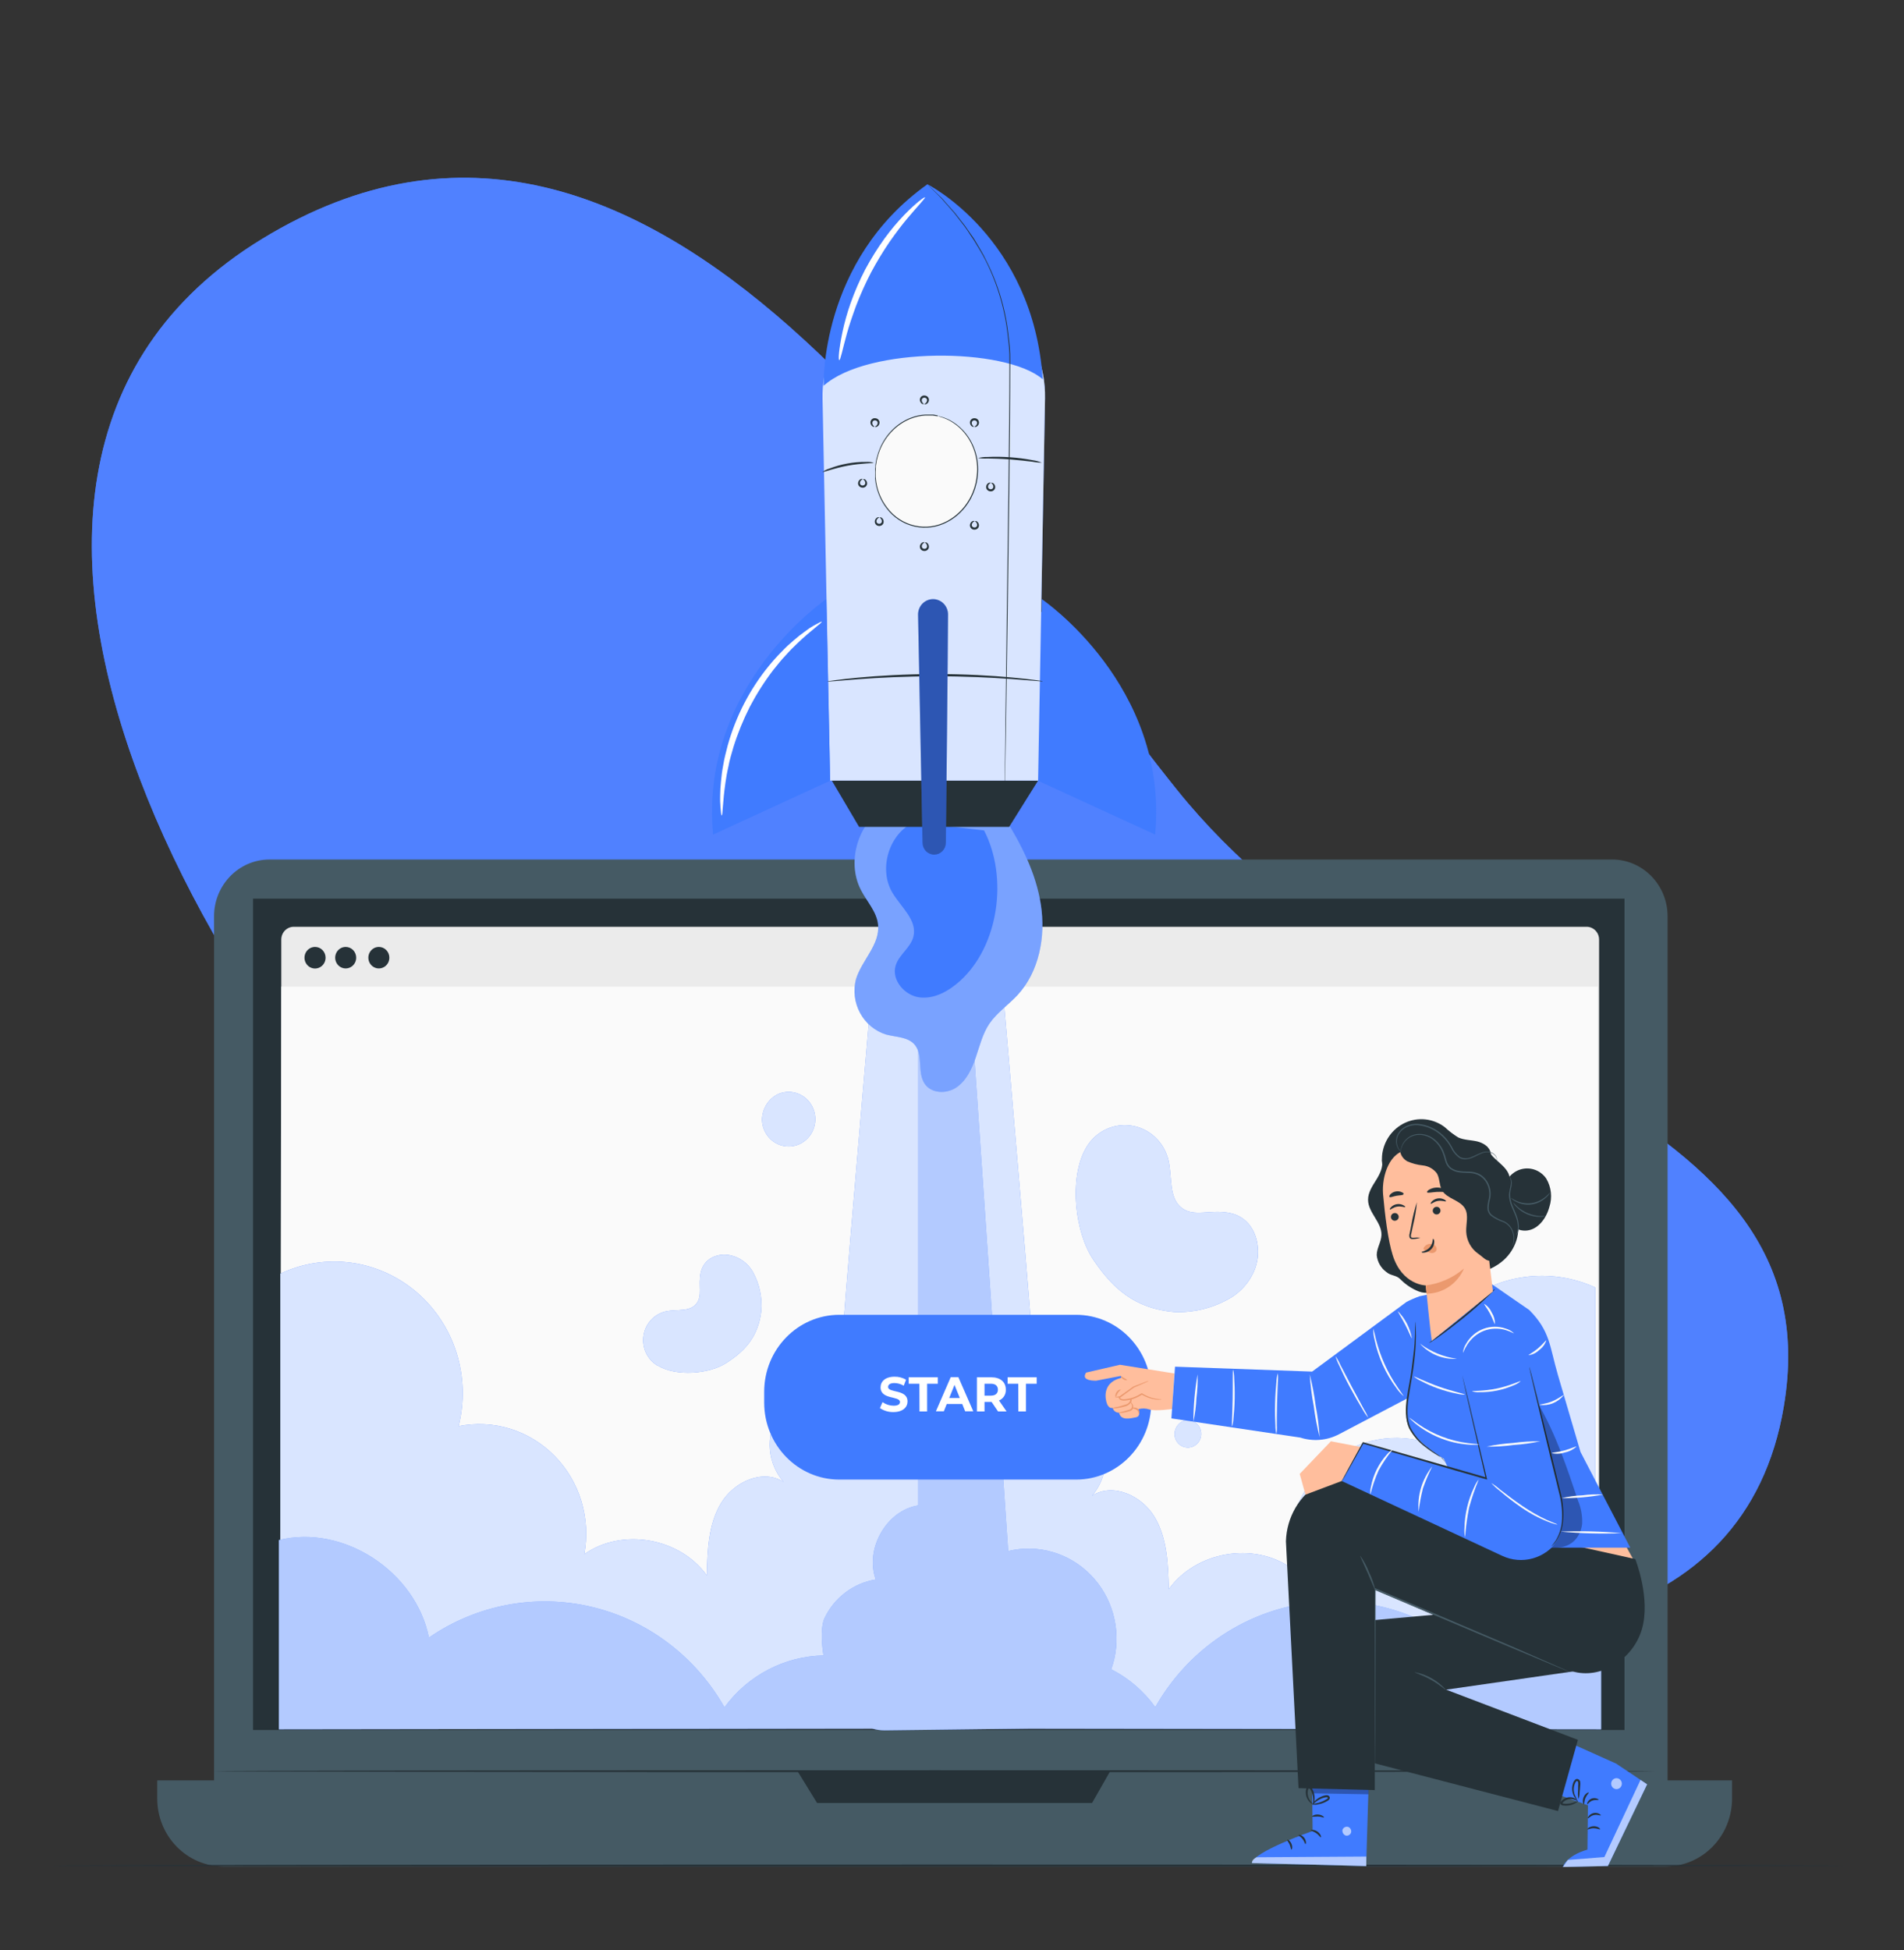 <svg width="500" height="512" viewBox="0 0 500 512" fill="none" xmlns="http://www.w3.org/2000/svg">
<rect x="0" y="0" width="500" height="512" fill="#333333" stroke="none"/>
<g clip-path="url(#clip0_2240_2249)">
<path d="M309.164 207.478C254.665 139.761 172.729 -0.645 68.882 62.688C-34.188 125.551 62.902 283.695 138.188 344.192C214.298 405.333 448.39 488.255 468.421 369.369C482.25 287.592 369.344 282.28 309.164 207.478Z" fill="#407BFF"/>
<path opacity="0.9" d="M309.164 207.478C254.665 139.761 172.729 -0.645 68.882 62.688C-34.188 125.551 62.902 283.695 138.188 344.192C214.298 405.333 448.39 488.255 468.421 369.369C482.25 287.592 369.344 282.28 309.164 207.478Z" fill="#5282FF"/>
<path d="M423.349 225.679H70.779C62.732 225.679 56.209 232.359 56.209 240.599V469.238C56.209 477.478 62.732 484.157 70.779 484.157H423.349C431.396 484.157 437.919 477.478 437.919 469.238V240.599C437.919 232.359 431.396 225.679 423.349 225.679Z" fill="#455A64"/>
<path d="M41.289 467.466H454.849V472.238C454.849 476.969 453.014 481.506 449.747 484.852C446.48 488.197 442.049 490.076 437.429 490.076H58.709C54.089 490.076 49.658 488.197 46.391 484.852C43.124 481.506 41.289 476.969 41.289 472.238V467.466Z" fill="#455A64"/>
<path d="M426.599 235.95H66.449V454.236H426.599V235.95Z" fill="#263238"/>
<path d="M209.43 465.049L214.57 473.405H286.78L291.54 465.049H209.43Z" fill="#263238"/>
<path d="M416.659 243.343H77.139C75.333 243.343 73.869 244.842 73.869 246.692V450.191C73.869 452.041 75.333 453.54 77.139 453.54H416.659C418.465 453.54 419.929 452.041 419.929 450.191V246.692C419.929 244.842 418.465 243.343 416.659 243.343Z" fill="#EBEBEB"/>
<path d="M419.56 453.847H73.5L73.87 259.051H419.56V453.847Z" fill="#FAFAFA"/>
<path d="M102.248 251.463C102.247 252.022 102.083 252.567 101.779 253.031C101.474 253.494 101.042 253.855 100.538 254.067C100.033 254.28 99.479 254.334 98.944 254.224C98.409 254.114 97.918 253.844 97.533 253.448C97.148 253.052 96.886 252.549 96.781 252.001C96.675 251.453 96.73 250.885 96.94 250.369C97.149 249.853 97.502 249.413 97.956 249.103C98.41 248.792 98.943 248.627 99.489 248.627C99.852 248.627 100.212 248.7 100.547 248.843C100.883 248.986 101.187 249.195 101.444 249.458C101.7 249.722 101.903 250.035 102.041 250.379C102.179 250.723 102.25 251.091 102.248 251.463Z" fill="#263238"/>
<path d="M85.499 251.463C85.499 252.025 85.336 252.574 85.031 253.04C84.727 253.507 84.293 253.871 83.787 254.085C83.28 254.299 82.722 254.355 82.185 254.245C81.647 254.134 81.154 253.863 80.767 253.465C80.38 253.068 80.117 252.561 80.011 252.011C79.905 251.46 79.962 250.889 80.173 250.371C80.384 249.853 80.74 249.41 81.197 249.1C81.654 248.79 82.191 248.625 82.739 248.627C83.102 248.627 83.462 248.7 83.797 248.843C84.133 248.986 84.438 249.195 84.694 249.458C84.951 249.722 85.154 250.035 85.292 250.379C85.43 250.723 85.5 251.091 85.499 251.463Z" fill="#263238"/>
<path d="M93.54 251.463C93.537 252.022 93.374 252.567 93.07 253.031C92.765 253.494 92.333 253.855 91.829 254.067C91.324 254.28 90.77 254.334 90.235 254.224C89.7 254.114 89.209 253.844 88.824 253.448C88.439 253.052 88.177 252.549 88.072 252.001C87.966 251.453 88.021 250.885 88.231 250.369C88.44 249.853 88.793 249.413 89.247 249.103C89.701 248.792 90.234 248.627 90.779 248.627C91.143 248.627 91.502 248.7 91.838 248.843C92.174 248.986 92.478 249.195 92.735 249.458C92.991 249.722 93.194 250.035 93.332 250.379C93.47 250.723 93.541 251.091 93.54 251.463Z" fill="#263238"/>
<path d="M434.639 465.049C434.639 465.183 349.919 465.295 245.429 465.295C140.939 465.295 56.209 465.183 56.209 465.049C56.209 464.916 140.909 464.793 245.429 464.793C349.949 464.793 434.639 464.896 434.639 465.049Z" fill="#263238"/>
<path d="M383.109 342.917C378.287 347.174 374.708 352.713 372.766 358.922C370.825 365.131 370.598 371.769 372.109 378.102C367.6 377.191 362.941 377.428 358.541 378.792C354.142 380.156 350.137 382.605 346.879 385.925C343.62 389.244 341.208 393.332 339.853 397.83C338.498 402.328 338.243 407.097 339.109 411.72C329.199 404.736 314.049 407.347 306.919 417.28C306.769 410.726 306.519 403.814 303.159 398.234C299.799 392.653 292.159 389.212 286.769 392.755C288.812 390.372 290.053 387.379 290.309 384.219C290.565 381.059 289.823 377.897 288.192 375.202C286.561 372.506 284.127 370.418 281.25 369.246C278.372 368.074 275.203 367.879 272.209 368.691C272.059 360.827 267.209 305.142 263.209 258.161H229.049C225.049 304.323 220.479 357.345 220.329 365.015C217.328 364.186 214.145 364.37 211.254 365.542C208.363 366.713 205.919 368.809 204.284 371.517C202.649 374.225 201.912 377.401 202.181 380.572C202.451 383.744 203.713 386.742 205.779 389.12C200.389 385.577 192.779 389.028 189.389 394.598C185.999 400.169 185.769 407.091 185.619 413.645C178.489 403.722 163.349 401.101 153.429 408.084C154.296 403.462 154.04 398.693 152.685 394.195C151.331 389.697 148.918 385.609 145.659 382.289C142.401 378.97 138.396 376.52 133.997 375.156C129.598 373.792 124.939 373.556 120.429 374.467C122.031 368.133 121.845 361.465 119.892 355.235C117.94 349.006 114.3 343.473 109.397 339.278C104.494 335.083 98.529 332.4 92.196 331.539C85.862 330.679 79.421 331.677 73.619 334.418V453.745H418.919V338.033C413.092 335.382 406.661 334.435 400.341 335.297C394.02 336.159 388.056 338.797 383.109 342.917Z" fill="#407BFF"/>
<g opacity="0.8">
<path d="M383.109 342.917C378.287 347.174 374.708 352.713 372.766 358.922C370.825 365.131 370.598 371.769 372.109 378.102C367.6 377.191 362.941 377.428 358.541 378.792C354.142 380.156 350.137 382.605 346.879 385.925C343.62 389.244 341.208 393.332 339.853 397.83C338.498 402.328 338.243 407.097 339.109 411.72C329.199 404.736 314.049 407.347 306.919 417.28C306.769 410.726 306.519 403.814 303.159 398.234C299.799 392.653 292.159 389.212 286.769 392.755C288.812 390.372 290.053 387.379 290.309 384.219C290.565 381.059 289.823 377.897 288.192 375.202C286.561 372.506 284.127 370.418 281.25 369.246C278.372 368.074 275.203 367.879 272.209 368.691C272.059 360.827 267.209 305.142 263.209 258.161H229.049C225.049 304.323 220.479 357.345 220.329 365.015C217.328 364.186 214.145 364.37 211.254 365.542C208.363 366.713 205.919 368.809 204.284 371.517C202.649 374.225 201.912 377.401 202.181 380.572C202.451 383.744 203.713 386.742 205.779 389.12C200.389 385.577 192.779 389.028 189.389 394.598C185.999 400.169 185.769 407.091 185.619 413.645C178.489 403.722 163.349 401.101 153.429 408.084C154.296 403.462 154.04 398.693 152.685 394.195C151.331 389.697 148.918 385.609 145.659 382.289C142.401 378.97 138.396 376.52 133.997 375.156C129.598 373.792 124.939 373.556 120.429 374.467C122.031 368.133 121.845 361.465 119.892 355.235C117.94 349.006 114.3 343.473 109.397 339.278C104.494 335.083 98.529 332.4 92.196 331.539C85.862 330.679 79.421 331.677 73.619 334.418V453.745H418.919V338.033C413.092 335.382 406.661 334.435 400.341 335.297C394.02 336.159 388.056 338.797 383.109 342.917Z" fill="white"/>
</g>
<path d="M380.998 429.916C374.801 425.654 367.816 422.738 360.475 421.351C353.134 419.963 345.593 420.133 338.319 421.849C331.044 423.565 324.191 426.791 318.183 431.328C312.174 435.865 307.139 441.616 303.388 448.225C300.351 444.022 296.382 440.618 291.808 438.292C292.132 437.409 292.403 436.507 292.618 435.589C293.503 431.666 293.396 427.577 292.305 423.708C291.215 419.839 289.179 416.32 286.389 413.482C283.599 410.645 280.148 408.584 276.363 407.494C272.578 406.404 268.583 406.322 264.758 407.255L254.538 258.161H241.138V395.264C232.838 396.564 227.048 406.63 229.978 414.72C227.087 415.181 224.348 416.353 221.996 418.137C219.645 419.92 217.751 422.262 216.478 424.96C215.678 426.721 215.558 430.449 216.248 434.668C211.189 434.762 206.218 436.037 201.712 438.395C197.207 440.753 193.286 444.133 190.248 448.276C186.497 441.667 181.462 435.916 175.454 431.379C169.446 426.843 162.592 423.616 155.318 421.9C148.043 420.184 140.502 420.014 133.161 421.402C125.82 422.79 118.835 425.705 112.638 429.967C109.128 412.559 90.118 400.189 73.238 404.367V454.062L229.028 453.857C230.098 454.17 231.206 454.328 232.318 454.328L270.398 453.868L420.468 454.062V404.275C403.548 400.138 384.538 412.508 380.998 429.916Z" fill="#407BFF"/>
<g opacity="0.6">
<path d="M380.998 429.916C374.801 425.654 367.816 422.738 360.475 421.351C353.134 419.963 345.593 420.133 338.319 421.849C331.044 423.565 324.191 426.791 318.183 431.328C312.174 435.865 307.139 441.616 303.388 448.225C300.351 444.022 296.382 440.618 291.808 438.292C292.132 437.409 292.403 436.507 292.618 435.589C293.503 431.666 293.396 427.577 292.305 423.708C291.215 419.839 289.179 416.32 286.389 413.482C283.599 410.645 280.148 408.584 276.363 407.494C272.578 406.404 268.583 406.322 264.758 407.255L254.538 258.161H241.138V395.264C232.838 396.564 227.048 406.63 229.978 414.72C227.087 415.181 224.348 416.353 221.996 418.137C219.645 419.92 217.751 422.262 216.478 424.96C215.678 426.721 215.558 430.449 216.248 434.668C211.189 434.762 206.218 436.037 201.712 438.395C197.207 440.753 193.286 444.133 190.248 448.276C186.497 441.667 181.462 435.916 175.454 431.379C169.446 426.843 162.592 423.616 155.318 421.9C148.043 420.184 140.502 420.014 133.161 421.402C125.82 422.79 118.835 425.705 112.638 429.967C109.128 412.559 90.118 400.189 73.238 404.367V454.062L229.028 453.857C230.098 454.17 231.206 454.328 232.318 454.328L270.398 453.868L420.468 454.062V404.275C403.548 400.138 384.538 412.508 380.998 429.916Z" fill="white"/>
</g>
<path d="M484.73 489.83C484.73 489.984 379.18 490.107 249.01 490.107C118.84 490.107 13.27 489.984 13.27 489.83C13.27 489.677 118.8 489.564 249.01 489.564C379.22 489.564 484.73 489.687 484.73 489.83Z" fill="#263238"/>
<path d="M233.25 211.486C225.57 215.224 222.09 225.996 226.09 233.687C227.67 236.759 230.25 239.39 230.59 242.81C231.11 248.053 226.27 252.149 224.77 257.146C224.009 260.141 224.408 263.322 225.884 266.022C227.36 268.723 229.799 270.734 232.69 271.636C235.32 272.343 238.47 272.22 240.23 274.339C242.48 277.043 240.85 281.507 242.78 284.487C244.51 287.16 248.56 287.293 251.17 285.511C253.78 283.73 255.22 280.647 256.25 277.616C257.28 274.585 258.05 271.401 259.83 268.759C261.83 265.861 264.78 263.874 267.16 261.324C272.88 255.18 274.63 245.964 273.34 237.557C272.05 229.15 268.08 221.46 263.59 214.323" fill="#407BFF"/>
<g opacity="0.3">
<path d="M233.25 211.486C225.57 215.224 222.09 225.996 226.09 233.687C227.67 236.759 230.25 239.39 230.59 242.81C231.11 248.053 226.27 252.149 224.77 257.146C224.009 260.141 224.408 263.322 225.884 266.022C227.36 268.723 229.799 270.734 232.69 271.636C235.32 272.343 238.47 272.22 240.23 274.339C242.48 277.043 240.85 281.507 242.78 284.487C244.51 287.16 248.56 287.293 251.17 285.511C253.78 283.73 255.22 280.647 256.25 277.616C257.28 274.585 258.05 271.401 259.83 268.759C261.83 265.861 264.78 263.874 267.16 261.324C272.88 255.18 274.63 245.964 273.34 237.557C272.05 229.15 268.08 221.46 263.59 214.323" fill="white"/>
</g>
<path d="M240 215.91C233.49 218.849 230.64 228.096 234.32 234.342C236.57 238.151 240.93 241.592 239.87 245.903C239.15 248.832 236.09 250.624 235.21 253.501C234.04 257.331 237.58 261.396 241.48 261.878C245.38 262.359 249.14 260.229 252.09 257.577C262.3 248.361 264.79 230.338 258.42 218.04" fill="#407BFF"/>
<path d="M273.559 157.296C273.559 157.296 306.999 179.947 303.349 219.136L272.609 205.005L273.559 157.296Z" fill="#407BFF"/>
<path d="M218 204.216L225.6 217.108H265.01L272.61 204.954L218 204.216Z" fill="#263238"/>
<path d="M243.258 74.137C235.759 74.652 228.742 78.106 223.665 83.781C218.589 89.457 215.843 96.917 215.998 104.612L217.998 204.964H272.608L274.428 104.56C274.505 100.415 273.74 96.299 272.182 92.473C270.623 88.646 268.305 85.193 265.374 82.333C262.443 79.472 258.964 77.267 255.157 75.856C251.35 74.445 247.298 73.86 243.258 74.137Z" fill="#407BFF"/>
<g opacity="0.8">
<path d="M243.258 74.137C235.759 74.652 228.742 78.106 223.665 83.781C218.589 89.457 215.843 96.917 215.998 104.612L217.998 204.964H272.608L274.428 104.56C274.505 100.415 273.74 96.299 272.182 92.473C270.623 88.646 268.305 85.193 265.374 82.333C262.443 79.472 258.964 77.267 255.157 75.856C251.35 74.445 247.298 73.86 243.258 74.137Z" fill="white"/>
</g>
<path d="M216.999 157.296C216.999 157.296 183.599 179.947 187.259 219.136L217.999 204.984L216.999 157.296Z" fill="#407BFF"/>
<path d="M216.3 101.284C227.85 90.931 264.1 91.156 273.83 99.584C271.33 62.331 243.55 48.384 243.55 48.384C215.13 68.536 216.3 101.284 216.3 101.284Z" fill="#407BFF"/>
<path d="M243.549 48.394L243.879 48.701C244.089 48.906 244.409 49.203 244.809 49.602L246.329 51.077L247.329 52.019L248.329 53.166C249.049 53.975 249.869 54.866 250.739 55.869L253.399 59.269C253.849 59.894 254.299 60.569 254.769 61.245C255.239 61.921 255.769 62.617 256.189 63.385C257.079 64.901 258.069 66.457 258.919 68.249C260.87 72.058 262.383 76.085 263.429 80.251C264.019 82.567 264.456 84.92 264.739 87.296C264.909 88.525 264.999 89.774 265.169 91.013C265.278 92.3 265.321 93.592 265.299 94.884C265.299 105.277 265.169 116.705 265.039 128.676C264.759 152.678 264.429 174.397 264.179 190.116C264.049 197.97 263.939 204.329 263.859 208.732C263.859 210.923 263.779 212.633 263.759 213.852C263.759 214.425 263.759 214.876 263.759 215.163C263.759 215.449 263.759 215.613 263.759 215.613C263.759 215.613 263.759 215.46 263.759 215.163C263.759 214.866 263.759 214.425 263.759 213.852C263.759 212.685 263.759 210.975 263.809 208.732C263.859 204.329 263.939 197.97 264.029 190.116C264.229 174.377 264.499 152.658 264.809 128.676C264.939 116.674 265.089 105.247 265.089 94.884C265.116 93.606 265.073 92.327 264.959 91.054C264.799 89.794 264.709 88.555 264.549 87.337C264.269 84.968 263.835 82.621 263.249 80.312C262.216 76.165 260.723 72.152 258.799 68.352C257.899 66.56 256.909 65.003 255.999 63.488C255.559 62.72 254.999 62.044 254.589 61.348C254.179 60.651 253.689 59.996 253.239 59.371L250.599 55.961C249.739 54.937 248.929 54.067 248.209 53.248L247.209 52.091L246.259 51.138L244.759 49.643L243.849 48.722L243.549 48.394Z" fill="#263238"/>
<path d="M256.322 126.66C258.038 118.696 253.572 110.916 246.345 109.283C239.119 107.649 231.869 112.78 230.152 120.743C228.435 128.707 232.901 136.487 240.128 138.12C247.354 139.754 254.605 134.623 256.322 126.66Z" fill="#FAFAFA"/>
<path d="M246.339 109.281C246.263 109.293 246.185 109.293 246.109 109.281L245.459 109.189L244.979 109.107H244.389H243.709C243.459 109.107 243.199 109.107 242.929 109.107C242.321 109.146 241.716 109.228 241.119 109.353C240.409 109.507 239.713 109.723 239.039 109.998C237.392 110.671 235.886 111.658 234.599 112.906C233.039 114.413 231.821 116.252 231.029 118.292C230.808 118.849 230.624 119.42 230.479 120.002C230.409 120.299 230.319 120.596 230.249 120.893L230.099 121.815L230.019 122.286V122.757C230.019 123.074 229.969 123.402 229.949 123.72C229.929 124.037 229.949 124.365 229.949 124.692V125.184L229.999 125.686C230.262 128.468 231.304 131.113 232.999 133.304C234.784 135.686 237.331 137.346 240.194 137.994C243.056 138.642 246.05 138.236 248.649 136.847C251.075 135.574 253.095 133.616 254.469 131.205L254.719 130.785L254.929 130.335L255.349 129.464L255.679 128.563L255.839 128.113L255.969 127.652L256.209 126.751C256.279 126.454 256.309 126.146 256.369 125.849C256.469 125.257 256.536 124.658 256.569 124.057C256.702 121.865 256.36 119.669 255.569 117.627C254.653 115.237 253.114 113.15 251.119 111.595C250.627 111.221 250.113 110.879 249.579 110.571C249.329 110.449 249.109 110.305 248.889 110.203L248.259 109.937L247.709 109.711L247.249 109.568L246.609 109.373C246.536 109.354 246.466 109.327 246.399 109.291H246.619L247.259 109.455L247.739 109.588L248.289 109.803L248.929 110.059L249.629 110.418C250.177 110.724 250.704 111.066 251.209 111.442C251.794 111.895 252.345 112.391 252.859 112.927C254.103 114.248 255.087 115.802 255.759 117.504C256.585 119.569 256.951 121.798 256.829 124.027C256.805 124.638 256.741 125.247 256.639 125.849C256.579 126.157 256.549 126.464 256.479 126.771C256.409 127.078 256.319 127.385 256.229 127.693L256.109 128.153L255.949 128.604L255.609 129.526L255.189 130.417L254.979 130.877L254.719 131.307C253.331 133.772 251.274 135.771 248.799 137.062C246.144 138.489 243.082 138.909 240.154 138.247C237.226 137.586 234.621 135.886 232.799 133.448C231.088 131.204 230.046 128.501 229.799 125.665V125.163V124.662C229.799 124.334 229.799 123.996 229.799 123.638C229.799 123.279 229.799 122.982 229.879 122.614V122.132L229.949 121.651C230.009 121.344 230.059 121.026 230.109 120.719C230.159 120.412 230.269 120.115 230.349 119.808C230.497 119.217 230.687 118.639 230.919 118.077C231.724 116.003 232.971 114.138 234.569 112.619C235.88 111.366 237.415 110.382 239.089 109.721C239.773 109.449 240.479 109.237 241.199 109.087C241.803 108.968 242.414 108.893 243.029 108.861C243.309 108.861 243.569 108.861 243.819 108.861H244.509H245.099L245.579 108.953L246.229 109.076L246.339 109.281Z" fill="#263238"/>
<path d="M229.42 121.487C229.42 121.661 226.34 121.579 222.63 122.265C218.92 122.951 216.06 124.098 216 123.934C216.55 123.524 217.166 123.216 217.82 123.023C220.882 121.846 224.129 121.256 227.4 121.282C228.08 121.238 228.762 121.307 229.42 121.487Z" fill="#263238"/>
<path d="M273.569 121.467C272.744 121.472 271.92 121.394 271.109 121.231C269.609 121.047 267.529 120.801 265.229 120.627C262.929 120.453 260.839 120.412 259.319 120.381C258.498 120.426 257.674 120.389 256.859 120.269C257.659 120.056 258.484 119.96 259.309 119.982C261.309 119.889 263.313 119.917 265.309 120.064C267.289 120.205 269.259 120.461 271.209 120.832C272.019 120.943 272.811 121.156 273.569 121.467Z" fill="#263238"/>
<path d="M273.869 178.893C273.676 178.92 273.481 178.92 273.289 178.893L271.639 178.76L265.569 178.288C260.449 177.92 253.359 177.561 245.569 177.572C237.779 177.582 230.649 177.951 225.519 178.329L219.459 178.821L217.809 178.944C217.616 178.973 217.421 178.973 217.229 178.944C217.412 178.877 217.604 178.836 217.799 178.821L219.439 178.585C220.859 178.391 222.929 178.155 225.439 177.92C230.559 177.428 237.669 176.998 245.519 176.988C253.369 176.978 260.519 177.398 265.589 177.879C268.159 178.114 270.219 178.34 271.649 178.534L273.289 178.76C273.487 178.777 273.682 178.822 273.869 178.893Z" fill="#263238"/>
<path d="M230.869 135.874C230.869 135.956 230.529 135.987 230.299 136.386C230.233 136.489 230.188 136.605 230.169 136.727C230.15 136.849 230.157 136.974 230.189 137.093C230.24 137.219 230.326 137.327 230.436 137.403C230.547 137.48 230.676 137.521 230.809 137.523C230.943 137.544 231.08 137.524 231.203 137.465C231.325 137.407 231.428 137.313 231.499 137.195C231.549 137.083 231.575 136.961 231.575 136.837C231.575 136.713 231.549 136.591 231.499 136.479C231.329 136.048 230.999 135.967 231.019 135.885C231.039 135.803 231.479 135.731 231.849 136.284C231.954 136.449 232.019 136.637 232.04 136.833C232.061 137.028 232.037 137.226 231.969 137.41C231.869 137.64 231.699 137.83 231.485 137.954C231.27 138.077 231.023 138.127 230.779 138.096C230.569 138.085 230.366 138.013 230.194 137.889C230.022 137.765 229.887 137.594 229.806 137.395C229.724 137.196 229.699 136.978 229.734 136.765C229.768 136.552 229.86 136.353 229.999 136.192C230.439 135.649 230.909 135.803 230.869 135.874Z" fill="#263238"/>
<path d="M242.769 142.438C242.769 142.53 242.429 142.561 242.199 142.96C242.134 143.062 242.091 143.177 242.072 143.297C242.053 143.416 242.059 143.539 242.089 143.657C242.137 143.785 242.222 143.896 242.332 143.975C242.443 144.053 242.574 144.096 242.709 144.097C242.843 144.115 242.98 144.093 243.103 144.033C243.225 143.973 243.328 143.878 243.399 143.759C243.446 143.647 243.47 143.527 243.47 143.406C243.47 143.284 243.446 143.164 243.399 143.052C243.219 142.622 242.889 142.54 242.909 142.459C242.929 142.377 243.369 142.305 243.739 142.858C243.843 143.021 243.908 143.207 243.929 143.401C243.95 143.595 243.926 143.791 243.859 143.974C243.758 144.205 243.589 144.396 243.375 144.521C243.161 144.647 242.914 144.699 242.669 144.67C242.449 144.668 242.234 144.598 242.052 144.472C241.87 144.345 241.729 144.166 241.646 143.957C241.562 143.749 241.541 143.519 241.584 143.298C241.628 143.077 241.733 142.874 241.889 142.715C242.339 142.223 242.809 142.336 242.769 142.438Z" fill="#263238"/>
<path d="M255.899 136.837C255.899 136.929 255.569 136.96 255.329 137.359C255.264 137.461 255.221 137.576 255.202 137.695C255.183 137.815 255.189 137.938 255.219 138.056C255.271 138.183 255.359 138.293 255.47 138.371C255.582 138.449 255.714 138.493 255.849 138.496C255.983 138.516 256.119 138.495 256.24 138.434C256.361 138.374 256.462 138.278 256.529 138.158C256.576 138.046 256.6 137.926 256.6 137.805C256.6 137.683 256.576 137.563 256.529 137.451C256.359 137.021 256.019 136.939 256.039 136.847C256.059 136.755 256.499 136.704 256.869 137.257C256.978 137.418 257.046 137.604 257.069 137.798C257.091 137.993 257.067 138.19 256.999 138.373C256.895 138.602 256.723 138.793 256.508 138.917C256.293 139.042 256.045 139.095 255.799 139.069C255.554 139.059 255.318 138.969 255.126 138.813C254.933 138.656 254.795 138.441 254.729 138.199C254.69 138.007 254.695 137.809 254.746 137.62C254.796 137.431 254.89 137.258 255.019 137.113C255.469 136.622 255.939 136.776 255.899 136.837Z" fill="#263238"/>
<path d="M260.17 126.791C260.17 126.873 259.83 126.904 259.59 127.303C259.527 127.408 259.485 127.524 259.468 127.646C259.451 127.768 259.458 127.892 259.49 128.01C259.538 128.139 259.623 128.25 259.734 128.328C259.844 128.407 259.975 128.449 260.11 128.45C260.243 128.468 260.378 128.445 260.499 128.385C260.62 128.325 260.721 128.23 260.79 128.112C260.837 128.001 260.861 127.881 260.861 127.759C260.861 127.638 260.837 127.517 260.79 127.406C260.62 126.976 260.29 126.884 260.3 126.802C260.31 126.72 260.76 126.658 261.14 127.211C261.245 127.374 261.311 127.56 261.332 127.755C261.353 127.949 261.328 128.145 261.26 128.327C261.158 128.556 260.988 128.746 260.774 128.869C260.56 128.992 260.314 129.043 260.07 129.014C259.823 129.004 259.586 128.914 259.392 128.758C259.198 128.601 259.057 128.386 258.99 128.143C258.951 127.952 258.957 127.753 259.008 127.565C259.058 127.376 259.151 127.202 259.28 127.058C259.73 126.576 260.2 126.73 260.17 126.791Z" fill="#263238"/>
<path d="M226.529 125.819C226.529 125.901 226.189 125.931 225.959 126.331C225.895 126.435 225.852 126.551 225.833 126.672C225.814 126.794 225.819 126.918 225.849 127.037C225.898 127.165 225.984 127.275 226.094 127.354C226.204 127.432 226.335 127.475 226.469 127.478C226.603 127.493 226.739 127.47 226.861 127.41C226.983 127.351 227.087 127.257 227.159 127.14C227.208 127.029 227.234 126.908 227.234 126.786C227.234 126.665 227.208 126.544 227.159 126.433C226.989 126.003 226.659 125.911 226.679 125.829C226.699 125.747 227.139 125.686 227.509 126.239C227.614 126.402 227.68 126.588 227.701 126.782C227.722 126.976 227.697 127.172 227.629 127.355C227.528 127.584 227.358 127.775 227.144 127.898C226.93 128.022 226.683 128.072 226.439 128.041C226.192 128.031 225.955 127.942 225.761 127.785C225.567 127.629 225.426 127.414 225.359 127.17C225.32 126.978 225.327 126.779 225.379 126.59C225.431 126.401 225.527 126.228 225.659 126.085C226.099 125.604 226.569 125.757 226.529 125.819Z" fill="#263238"/>
<path d="M255.88 112.036C255.88 111.954 256.22 111.923 256.45 111.524C256.517 111.421 256.561 111.305 256.58 111.183C256.599 111.061 256.592 110.936 256.56 110.817C256.508 110.691 256.423 110.582 256.313 110.504C256.203 110.426 256.074 110.382 255.94 110.377C255.807 110.359 255.672 110.382 255.551 110.442C255.43 110.502 255.329 110.597 255.26 110.715C255.208 110.825 255.181 110.946 255.181 111.068C255.181 111.19 255.208 111.311 255.26 111.421C255.43 111.851 255.76 111.944 255.74 112.025C255.72 112.107 255.28 112.169 254.91 111.616C254.805 111.453 254.739 111.267 254.718 111.073C254.697 110.878 254.722 110.682 254.79 110.5C254.891 110.27 255.061 110.08 255.275 109.956C255.489 109.833 255.736 109.783 255.98 109.814C256.2 109.816 256.414 109.885 256.596 110.012C256.778 110.139 256.92 110.318 257.003 110.527C257.086 110.735 257.108 110.965 257.064 111.186C257.021 111.407 256.915 111.61 256.76 111.769C256.31 112.261 255.84 112.097 255.88 112.036Z" fill="#263238"/>
<path d="M242.75 106.076C242.75 105.994 243.09 105.964 243.32 105.564C243.384 105.46 243.427 105.344 243.446 105.223C243.465 105.101 243.459 104.977 243.43 104.858C243.377 104.73 243.289 104.621 243.177 104.543C243.066 104.465 242.935 104.422 242.8 104.417C242.667 104.4 242.531 104.422 242.411 104.482C242.29 104.542 242.189 104.637 242.12 104.755C242.073 104.867 242.048 104.987 242.048 105.109C242.048 105.23 242.073 105.35 242.12 105.462C242.29 105.902 242.63 105.984 242.61 106.066C242.59 106.148 242.15 106.22 241.78 105.656C241.647 105.475 241.571 105.257 241.56 105.03C241.549 104.803 241.605 104.579 241.72 104.385C241.835 104.191 242.004 104.037 242.206 103.942C242.407 103.848 242.631 103.817 242.85 103.854C243.095 103.865 243.331 103.954 243.523 104.111C243.715 104.267 243.854 104.482 243.92 104.725C243.959 104.916 243.952 105.114 243.902 105.303C243.852 105.492 243.758 105.665 243.63 105.81C243.18 106.301 242.71 106.148 242.75 106.076Z" fill="#263238"/>
<path d="M229.769 112.036C229.769 111.954 230.109 111.923 230.339 111.524C230.404 111.42 230.447 111.304 230.466 111.182C230.485 111.061 230.479 110.936 230.449 110.817C230.396 110.69 230.309 110.581 230.197 110.503C230.085 110.425 229.954 110.381 229.819 110.377C229.686 110.359 229.551 110.382 229.43 110.442C229.309 110.502 229.208 110.597 229.139 110.715C229.092 110.826 229.068 110.946 229.068 111.068C229.068 111.189 229.092 111.31 229.139 111.421C229.309 111.851 229.649 111.944 229.629 112.025C229.609 112.107 229.169 112.169 228.799 111.616C228.667 111.434 228.59 111.216 228.579 110.99C228.569 110.763 228.625 110.538 228.74 110.345C228.855 110.151 229.024 109.997 229.225 109.902C229.426 109.807 229.651 109.777 229.869 109.814C230.115 109.824 230.35 109.914 230.543 110.07C230.735 110.227 230.874 110.442 230.939 110.684C230.978 110.876 230.972 111.074 230.922 111.262C230.871 111.451 230.778 111.625 230.649 111.769C230.199 112.261 229.729 112.097 229.769 112.036Z" fill="#263238"/>
<path d="M241.088 161.413L242.258 221.327C242.277 222.159 242.617 222.95 243.203 223.526C243.79 224.102 244.576 224.416 245.388 224.399C246.178 224.381 246.931 224.052 247.49 223.479C248.049 222.907 248.371 222.136 248.388 221.327C248.508 210.534 248.898 174.223 248.958 161.352C248.961 160.771 248.84 160.197 248.605 159.668C248.369 159.139 248.025 158.669 247.596 158.29C247.166 157.91 246.662 157.631 246.117 157.47C245.572 157.309 244.999 157.271 244.438 157.358C243.495 157.504 242.636 157.996 242.02 158.742C241.404 159.487 241.073 160.437 241.088 161.413Z" fill="#407BFF"/>
<g opacity="0.3">
<path d="M241.088 161.413L242.258 221.327C242.277 222.159 242.617 222.95 243.203 223.526C243.79 224.102 244.576 224.416 245.388 224.399C246.178 224.381 246.931 224.052 247.49 223.479C248.049 222.907 248.371 222.136 248.388 221.327C248.508 210.534 248.898 174.223 248.958 161.352C248.961 160.771 248.84 160.197 248.605 159.668C248.369 159.139 248.025 158.669 247.596 158.29C247.166 157.91 246.662 157.631 246.117 157.47C245.572 157.309 244.999 157.271 244.438 157.358C243.495 157.504 242.636 157.996 242.02 158.742C241.404 159.487 241.073 160.437 241.088 161.413Z" fill="black"/>
</g>
<path d="M242.9 51.814C243.07 52.019 241.13 53.944 238.3 57.324C236.88 59.003 235.3 61.092 233.63 63.468C231.854 66.074 230.218 68.778 228.73 71.567C227.279 74.373 225.981 77.258 224.84 80.21C223.84 82.944 222.99 85.453 222.4 87.593C221.21 91.873 220.71 94.597 220.4 94.556C220.09 94.515 220.29 91.73 221.21 87.296C221.761 84.705 222.476 82.153 223.35 79.657C224.432 76.599 225.722 73.622 227.21 70.748C228.738 67.905 230.448 65.168 232.33 62.556C233.883 60.432 235.57 58.414 237.38 56.514C240.53 53.248 242.77 51.661 242.9 51.814Z" fill="white"/>
<path d="M215.77 163.256C215.93 163.512 213.16 165.304 209.3 169.011L207.81 170.465C207.29 170.977 206.81 171.561 206.27 172.124C205.18 173.25 204.16 174.582 203.05 175.944C200.733 178.972 198.675 182.199 196.9 185.59C195.17 189.009 193.725 192.571 192.58 196.239C192.11 197.939 191.58 199.557 191.32 201.103C191.16 201.882 190.97 202.619 190.85 203.346C190.73 204.073 190.62 204.759 190.52 205.394C189.74 210.729 189.81 214.098 189.52 214.108C189.4 214.108 189.29 213.279 189.19 211.743C189.19 211.354 189.14 210.923 189.12 210.463C189.1 210.002 189.12 209.49 189.12 208.947C189.128 207.712 189.198 206.478 189.33 205.25C189.4 204.564 189.48 203.848 189.56 203.1C189.64 202.353 189.81 201.585 189.94 200.796C190.19 199.188 190.64 197.519 191.09 195.758C193.213 188.119 196.875 181.021 201.84 174.92C202.917 173.592 204.059 172.321 205.26 171.11C205.82 170.547 206.35 169.974 206.9 169.482L208.5 168.079C209.417 167.273 210.375 166.518 211.37 165.816C211.8 165.499 212.2 165.192 212.58 164.936L213.65 164.28C215 163.533 215.7 163.154 215.77 163.256Z" fill="white"/>
<path d="M172.729 358.615C171.384 357.834 170.305 356.649 169.638 355.221C168.971 353.792 168.748 352.188 168.998 350.626C169.249 349.063 169.962 347.617 171.04 346.482C172.119 345.347 173.511 344.578 175.029 344.279C177.769 343.726 181.199 344.525 182.919 342.231C184.489 340.183 183.309 337.48 183.999 334.203C184.689 330.926 187.439 329.38 190.469 329.421C191.988 329.511 193.46 329.994 194.747 330.825C196.034 331.656 197.095 332.808 197.829 334.172C199.452 337.206 200.184 340.655 199.939 344.105C199.129 351.181 195.439 354.806 190.849 357.806C186.259 360.806 177.569 361.492 172.729 358.553" fill="#407BFF"/>
<g opacity="0.8">
<path d="M172.729 358.615C171.384 357.834 170.305 356.649 169.638 355.221C168.971 353.792 168.748 352.188 168.998 350.626C169.249 349.063 169.962 347.617 171.04 346.482C172.119 345.347 173.511 344.578 175.029 344.279C177.769 343.726 181.199 344.525 182.919 342.231C184.489 340.183 183.309 337.48 183.999 334.203C184.689 330.926 187.439 329.38 190.469 329.421C191.988 329.511 193.46 329.994 194.747 330.825C196.034 331.656 197.095 332.808 197.829 334.172C199.452 337.206 200.184 340.655 199.939 344.105C199.129 351.181 195.439 354.806 190.849 357.806C186.259 360.806 177.569 361.492 172.729 358.553" fill="white"/>
</g>
<path d="M284.92 301.896C286.034 299.713 287.774 297.931 289.905 296.788C292.036 295.646 294.457 295.198 296.844 295.504C299.231 295.811 301.47 296.857 303.26 298.502C305.05 300.148 306.306 302.314 306.86 304.712C307.86 309.064 306.86 314.573 310.39 317.204C313.6 319.59 317.66 317.532 322.7 318.433C327.74 319.334 330.26 323.635 330.37 328.489C330.48 333.343 327.58 337.951 323.57 340.531C319.046 343.303 313.838 344.682 308.57 344.504C297.74 343.634 291.99 337.951 287.14 330.803C282.29 323.656 280.73 309.801 284.92 301.896Z" fill="#407BFF"/>
<g opacity="0.8">
<path d="M284.92 301.896C286.034 299.713 287.774 297.931 289.905 296.788C292.036 295.646 294.457 295.198 296.844 295.504C299.231 295.811 301.47 296.857 303.26 298.502C305.05 300.148 306.306 302.314 306.86 304.712C307.86 309.064 306.86 314.573 310.39 317.204C313.6 319.59 317.66 317.532 322.7 318.433C327.74 319.334 330.26 323.635 330.37 328.489C330.48 333.343 327.58 337.951 323.57 340.531C319.046 343.303 313.838 344.682 308.57 344.504C297.74 343.634 291.99 337.951 287.14 330.803C282.29 323.656 280.73 309.801 284.92 301.896Z" fill="white"/>
</g>
<path d="M204.109 287.375C202.904 288.01 201.893 288.973 201.187 290.158C200.481 291.343 200.108 292.705 200.109 294.093C200.16 295.635 200.694 297.119 201.634 298.325C202.574 299.53 203.869 300.394 205.326 300.786C206.783 301.178 208.324 301.079 209.722 300.502C211.119 299.925 212.298 298.902 213.082 297.585C213.866 296.268 214.215 294.727 214.075 293.191C213.936 291.655 213.317 290.205 212.309 289.059C211.301 287.912 209.959 287.129 208.482 286.825C207.004 286.522 205.471 286.715 204.109 287.375Z" fill="#407BFF"/>
<g opacity="0.8">
<path d="M204.109 287.375C202.904 288.01 201.893 288.973 201.187 290.158C200.481 291.343 200.108 292.705 200.109 294.093C200.16 295.635 200.694 297.119 201.634 298.325C202.574 299.53 203.869 300.394 205.326 300.786C206.783 301.178 208.324 301.079 209.722 300.502C211.119 299.925 212.298 298.902 213.082 297.585C213.866 296.268 214.215 294.727 214.075 293.191C213.936 291.655 213.317 290.205 212.309 289.059C211.301 287.912 209.959 287.129 208.482 286.825C207.004 286.522 205.471 286.715 204.109 287.375Z" fill="white"/>
</g>
<path d="M310.43 373.248C309.829 373.567 309.325 374.049 308.972 374.641C308.62 375.233 308.432 375.913 308.43 376.606C308.454 377.38 308.721 378.125 309.191 378.731C309.662 379.337 310.311 379.771 311.042 379.968C311.773 380.166 312.547 380.117 313.248 379.828C313.95 379.538 314.541 379.025 314.935 378.364C315.328 377.703 315.503 376.93 315.433 376.159C315.363 375.388 315.051 374.661 314.545 374.086C314.039 373.511 313.365 373.119 312.623 372.968C311.882 372.817 311.112 372.915 310.43 373.248Z" fill="#407BFF"/>
<g opacity="0.8">
<path d="M310.43 373.248C309.829 373.567 309.325 374.049 308.972 374.641C308.62 375.233 308.432 375.913 308.43 376.606C308.454 377.38 308.721 378.125 309.191 378.731C309.662 379.337 310.311 379.771 311.042 379.968C311.773 380.166 312.547 380.117 313.248 379.828C313.95 379.538 314.541 379.025 314.935 378.364C315.328 377.703 315.503 376.93 315.433 376.159C315.363 375.388 315.051 374.661 314.545 374.086C314.039 373.511 313.365 373.119 312.623 372.968C311.882 372.817 311.112 372.915 310.43 373.248Z" fill="white"/>
</g>
<path d="M282.58 345.221H220.42C209.518 345.221 200.68 354.271 200.68 365.435V368.271C200.68 379.435 209.518 388.485 220.42 388.485H282.58C293.482 388.485 302.32 379.435 302.32 368.271V365.435C302.32 354.271 293.482 345.221 282.58 345.221Z" fill="#407BFF"/>
<path d="M231.07 369.715L231.76 368.148C232.609 368.752 233.616 369.081 234.65 369.09C235.85 369.09 236.34 368.681 236.34 368.128C236.34 366.448 231.24 367.595 231.24 364.267C231.24 362.742 232.45 361.472 234.94 361.472C235.991 361.456 237.027 361.728 237.94 362.26L237.32 363.837C236.582 363.396 235.745 363.157 234.89 363.141C233.68 363.141 233.22 363.602 233.22 364.165C233.22 365.814 238.32 364.677 238.32 367.974C238.32 369.469 237.1 370.76 234.6 370.76C233.348 370.782 232.118 370.418 231.07 369.715Z" fill="white"/>
<path d="M241.439 363.315H238.629V361.625H246.269V363.315H243.469V370.606H241.469L241.439 363.315Z" fill="white"/>
<path d="M252.69 368.64H248.62L247.85 370.565H245.77L249.67 361.584H251.67L255.59 370.565H253.46L252.69 368.64ZM252.05 367.063L250.66 363.622L249.27 367.063H252.05Z" fill="white"/>
<path d="M262.099 370.606L260.399 368.097H258.539V370.606H256.539V361.625H260.339C262.679 361.625 264.139 362.865 264.139 364.882C264.162 365.487 264.002 366.085 263.679 366.593C263.357 367.101 262.889 367.494 262.339 367.718L264.339 370.606H262.099ZM260.189 363.315H258.539V366.449H260.189C261.429 366.449 262.059 365.855 262.059 364.882C262.059 363.909 261.429 363.315 260.189 363.315Z" fill="white"/>
<path d="M267.4 363.315H264.6V361.625H272.24V363.315H269.43V370.606H267.43L267.4 363.315Z" fill="white"/>
<path d="M405.18 469.76L417 474.01L416.87 485.643C411.21 487.281 410.42 490.21 410.42 490.21L422.25 489.933L432.54 468.501L424.4 463.053L409.18 456.233" fill="#407BFF"/>
<g opacity="0.6">
<path d="M432.54 468.501L422.25 489.933L410.42 490.21L411.71 488.356L421.32 487.588L430.81 467.344L432.54 468.501Z" fill="white"/>
</g>
<path d="M416.83 480.318C416.92 480.441 417.59 480.021 418.51 480.031C419.43 480.041 420.1 480.41 420.19 480.287C420.28 480.164 419.62 479.478 418.51 479.498C417.4 479.519 416.72 480.256 416.83 480.318Z" fill="#263238"/>
<path d="M417.001 477.43C417.121 477.512 417.631 476.785 418.571 476.57C419.511 476.355 420.271 476.785 420.341 476.662C420.411 476.539 420.241 476.406 419.911 476.222C419.458 476.001 418.945 475.943 418.456 476.056C417.966 476.169 417.528 476.448 417.211 476.846C416.941 477.184 416.901 477.389 417.001 477.43Z" fill="#263238"/>
<path d="M416.801 473.723C416.931 473.785 417.321 473.078 418.141 472.771C418.961 472.464 419.701 472.72 419.761 472.576C419.821 472.433 419.631 472.351 419.301 472.239C418.861 472.085 418.384 472.094 417.949 472.262C417.515 472.43 417.152 472.748 416.921 473.16C416.751 473.467 416.741 473.703 416.801 473.723Z" fill="#263238"/>
<path d="M415.93 473.713C416.08 473.713 415.99 472.914 416.34 472.095C416.69 471.276 417.27 470.805 417.2 470.672C417.13 470.539 416.28 470.876 415.86 471.89C415.44 472.904 415.8 473.785 415.93 473.713Z" fill="#263238"/>
<path d="M414.53 472.351C414.705 471.826 414.8 471.277 414.81 470.723C414.86 470.139 414.91 469.555 414.97 468.951C415.021 468.578 415.021 468.199 414.97 467.825C414.909 467.577 414.759 467.361 414.55 467.221C414.43 467.14 414.289 467.097 414.145 467.097C414.001 467.097 413.861 467.14 413.74 467.221C413.42 467.506 413.188 467.879 413.07 468.296C412.949 468.649 412.879 469.018 412.86 469.392C412.825 470.019 412.931 470.646 413.17 471.225C413.59 472.249 414.17 472.566 414.17 472.525C413.91 472.062 413.676 471.583 413.47 471.091C413.303 470.556 413.242 469.992 413.29 469.433C413.325 469.107 413.399 468.787 413.51 468.48C413.599 468.17 413.764 467.887 413.99 467.661C414.026 467.634 414.07 467.619 414.115 467.619C414.16 467.619 414.204 467.634 414.24 467.661C414.338 467.725 414.409 467.823 414.44 467.938C414.476 468.257 414.476 468.58 414.44 468.9C414.44 469.504 414.44 470.098 414.39 470.682C414.349 471.242 414.396 471.806 414.53 472.351Z" fill="#263238"/>
<path d="M414.34 472.883C414.39 472.883 414.04 472.32 413.13 472.013C412.515 471.823 411.857 471.839 411.252 472.06C410.648 472.282 410.128 472.696 409.77 473.242C409.744 473.319 409.735 473.402 409.743 473.483C409.752 473.565 409.778 473.643 409.82 473.713C409.894 473.83 410.003 473.919 410.13 473.969C410.31 474.035 410.499 474.073 410.69 474.081C411.023 474.115 411.358 474.115 411.69 474.081C412.228 474.032 412.755 473.894 413.25 473.672C414.1 473.293 414.49 472.853 414.45 472.812C414.41 472.771 413.95 473.057 413.13 473.324C412.651 473.481 412.153 473.571 411.65 473.59C411.361 473.615 411.07 473.615 410.78 473.59C410.644 473.58 410.51 473.552 410.38 473.508C410.28 473.447 410.31 473.457 410.31 473.426C410.365 473.314 410.444 473.216 410.54 473.139C410.647 473.032 410.765 472.936 410.89 472.853C411.122 472.686 411.379 472.558 411.65 472.474C412.114 472.33 412.605 472.305 413.08 472.402C413.511 472.531 413.932 472.692 414.34 472.883Z" fill="#263238"/>
<g opacity="0.6">
<path d="M423.1 468.357C423.104 468.545 423.144 468.731 423.218 468.904C423.292 469.076 423.398 469.232 423.531 469.362C423.664 469.492 423.821 469.594 423.992 469.663C424.163 469.731 424.346 469.764 424.53 469.76C424.714 469.756 424.895 469.715 425.063 469.639C425.232 469.563 425.384 469.454 425.511 469.318C425.638 469.182 425.738 469.022 425.805 468.847C425.872 468.671 425.904 468.484 425.9 468.296C425.896 468.108 425.856 467.922 425.782 467.75C425.708 467.577 425.601 467.421 425.469 467.291C425.336 467.161 425.179 467.059 425.008 466.99C424.837 466.922 424.654 466.889 424.47 466.893C424.286 466.897 424.105 466.938 423.936 467.014C423.768 467.09 423.616 467.199 423.489 467.335C423.362 467.47 423.262 467.631 423.195 467.806C423.128 467.982 423.096 468.169 423.1 468.357Z" fill="white"/>
</g>
<path d="M344.54 464.896L344.7 480.748C344.7 480.748 329.01 486.247 328.76 489.176L358.76 489.964L359.5 465.245L344.54 464.896Z" fill="#407BFF"/>
<g opacity="0.6">
<path d="M354.002 479.662C354.287 479.761 354.527 479.964 354.677 480.232C354.826 480.5 354.874 480.814 354.812 481.116C354.725 481.412 354.533 481.663 354.273 481.818C354.013 481.974 353.705 482.023 353.412 481.956C353.108 481.85 352.854 481.635 352.695 481.35C352.537 481.065 352.486 480.731 352.552 480.41C352.672 480.108 352.902 479.866 353.192 479.735C353.483 479.603 353.813 479.592 354.112 479.703" fill="white"/>
</g>
<g opacity="0.6">
<path d="M358.8 489.964V487.465L330.01 487.65C330.01 487.65 328.65 488.203 328.78 489.175L358.8 489.964Z" fill="white"/>
</g>
<path d="M344.211 480.584C344.211 480.727 344.951 480.82 345.661 481.321C346.371 481.823 346.731 482.468 346.871 482.407C347.011 482.345 346.811 481.475 345.941 480.891C345.071 480.308 344.191 480.441 344.211 480.584Z" fill="#263238"/>
<path d="M341 481.833C341 481.976 341.59 482.253 342.07 482.857C342.55 483.461 342.68 484.178 342.83 484.178C342.98 484.178 343.09 483.328 342.48 482.529C341.87 481.731 341 481.69 341 481.833Z" fill="#263238"/>
<path d="M339.142 485.643C339.282 485.643 339.502 484.936 339.142 484.107C338.782 483.277 338.142 482.929 338.042 483.083C337.942 483.236 338.392 483.656 338.682 484.342C338.972 485.028 339.002 485.632 339.142 485.643Z" fill="#263238"/>
<path d="M344.571 476.959C344.631 477.103 345.301 476.959 346.131 476.959C346.961 476.959 347.601 477.328 347.681 477.195C347.761 477.062 347.151 476.519 346.171 476.437C345.191 476.355 344.501 476.847 344.571 476.959Z" fill="#263238"/>
<g opacity="0.3">
<path d="M344.57 468.03L344.6 470.856L359.36 471.112L359.44 468.562L344.57 468.03Z" fill="black"/>
</g>
<path d="M344.59 473.764C345.084 473.905 345.606 473.905 346.1 473.764C346.643 473.681 347.173 473.53 347.68 473.314C347.983 473.184 348.277 473.034 348.56 472.863C348.732 472.776 348.888 472.658 349.02 472.515C349.119 472.411 349.182 472.276 349.199 472.131C349.215 471.987 349.184 471.841 349.11 471.716C349.038 471.611 348.945 471.524 348.835 471.462C348.726 471.4 348.605 471.365 348.48 471.358C348.288 471.354 348.097 471.375 347.91 471.419C347.588 471.491 347.273 471.594 346.97 471.727C346.457 471.946 345.982 472.247 345.56 472.617C344.84 473.263 344.56 473.815 344.64 473.846C344.72 473.877 345.06 473.437 345.78 472.914C346.199 472.607 346.656 472.359 347.14 472.177C347.423 472.068 347.714 471.982 348.01 471.921C348.33 471.849 348.6 471.849 348.68 472.003C348.76 472.157 348.68 472.075 348.68 472.167C348.582 472.272 348.467 472.359 348.34 472.423C348.07 472.597 347.8 472.74 347.54 472.873C347.065 473.092 346.573 473.27 346.07 473.406C345.568 473.484 345.073 473.604 344.59 473.764Z" fill="#263238"/>
<path d="M344.78 473.989C345.07 473.552 345.221 473.033 345.21 472.505C345.255 471.936 345.201 471.364 345.05 470.815C344.965 470.488 344.844 470.172 344.69 469.873C344.615 469.667 344.488 469.484 344.324 469.342C344.159 469.2 343.962 469.105 343.75 469.064C343.615 469.063 343.483 469.103 343.37 469.177C343.256 469.252 343.166 469.358 343.11 469.484C343.031 469.66 342.973 469.846 342.94 470.037C342.892 470.376 342.892 470.721 342.94 471.061C343.003 471.64 343.21 472.194 343.54 472.668C344.11 473.477 344.71 473.692 344.73 473.621C344.75 473.549 344.27 473.242 343.84 472.464C343.595 472.016 343.445 471.521 343.4 471.01C343.377 470.712 343.394 470.412 343.45 470.119C343.51 469.791 343.63 469.535 343.75 469.566C343.87 469.596 344.15 469.822 344.27 470.088C344.408 470.358 344.525 470.639 344.62 470.928C344.772 471.429 344.857 471.949 344.87 472.474C344.87 473.406 344.7 473.959 344.78 473.989Z" fill="#263238"/>
<path d="M414.361 456.817L379.771 443.648L416.131 438.416L417.961 420.281L349.971 426.353L340.371 440.515L342.891 458.271L409.141 475.515L414.361 456.817Z" fill="#263238"/>
<path d="M341.001 469.504L337.691 404.685C337.781 401.581 338.644 398.552 340.198 395.885C341.753 393.219 343.946 391.003 346.571 389.448C348.753 388.153 351.178 387.347 353.686 387.084C356.195 386.821 358.729 387.107 361.121 387.922L405.231 402.985L429.441 409.365C429.441 409.365 433.571 419.779 431.141 427.868C428.771 435.794 420.291 441.068 412.831 438.805C403.561 435.989 361.021 417.301 361.021 417.301V470.016L341.001 469.504Z" fill="#263238"/>
<path d="M412.211 438.969L411.951 438.887L411.191 438.59L408.301 437.402L397.691 432.968L362.741 418.202L360.961 417.444L361.251 417.25C361.251 431.923 361.201 445.102 361.181 454.656C361.181 459.397 361.181 463.237 361.121 465.92C361.121 467.221 361.121 468.245 361.121 468.992C361.121 469.32 361.121 469.586 361.121 469.781C361.136 469.872 361.136 469.966 361.121 470.057C361.112 469.965 361.112 469.873 361.121 469.781V468.992C361.121 468.265 361.121 467.241 361.121 465.92C361.121 463.237 361.121 459.397 361.061 454.656C361.061 445.102 361.061 431.923 361.001 417.25V416.942L361.281 417.055L363.061 417.813L397.961 432.691L408.361 437.248L411.221 438.508L411.961 438.846L412.211 438.969Z" fill="#455A64"/>
<path d="M371.471 439.05C374.67 439.624 377.589 441.279 379.761 443.75C379.671 443.843 378.101 442.348 375.761 441.047C373.421 439.747 371.431 439.173 371.471 439.05Z" fill="#455A64"/>
<path d="M357.2 408.484C358.15 409.843 358.936 411.314 359.54 412.867C360.263 414.363 360.813 415.94 361.18 417.567C361.07 417.567 360.26 415.519 359.18 413.041C358.1 410.563 357.1 408.576 357.2 408.484Z" fill="#455A64"/>
<path d="M357.301 379.925L349.501 378.43L341.311 386.99L342.821 392.448L352.371 388.844L357.301 379.925Z" fill="#FFBE9D"/>
<path d="M285.231 360.387L294.101 358.339L308.381 360.622L307.831 369.951C307.831 369.951 303.401 370.606 301.831 370.074C300.885 369.756 299.868 369.735 298.911 370.012C298.911 370.012 299.781 371.845 298.281 372.142C296.781 372.439 294.331 373.084 293.871 370.914C293.494 370.937 293.121 370.825 292.816 370.597C292.511 370.369 292.293 370.039 292.201 369.664C292.201 369.664 291.041 370.094 290.521 368.016C290.001 365.937 290.301 362.814 294.311 361.82C294.521 361.769 294.621 361.278 294.221 361.298L287.881 362.517C287.881 362.517 283.621 362.711 285.231 360.387Z" fill="#FFBE9D"/>
<path d="M292.781 366.889C293.271 366.734 293.779 366.641 294.291 366.613C294.847 366.527 295.408 366.475 295.971 366.459C296.161 366.462 296.349 366.507 296.521 366.59C296.694 366.673 296.847 366.792 296.971 366.94C297.095 367.122 297.166 367.335 297.176 367.556C297.187 367.777 297.137 367.997 297.031 368.19C296.822 368.497 296.554 368.756 296.242 368.952C295.931 369.147 295.583 369.275 295.221 369.326C294.682 369.483 294.134 369.606 293.581 369.695C293.073 369.797 292.55 369.797 292.041 369.695C292.531 369.559 293.029 369.453 293.531 369.377C293.991 369.275 294.531 369.132 295.121 368.937C295.421 368.861 295.715 368.761 296.001 368.64C296.288 368.499 296.528 368.275 296.691 367.995C296.765 367.87 296.804 367.727 296.804 367.58C296.804 367.434 296.765 367.291 296.691 367.166C296.504 366.952 296.241 366.823 295.961 366.807C295.391 366.807 294.801 366.869 294.331 366.879C293.817 366.949 293.296 366.952 292.781 366.889Z" fill="#EB996E"/>
<path d="M294.301 364.882C294.301 364.995 293.861 365.23 293.521 365.773C293.181 366.316 293.131 366.848 293.021 366.859C292.911 366.869 292.771 366.203 293.201 365.548C293.631 364.892 294.301 364.78 294.301 364.882Z" fill="#EB996E"/>
<path d="M296.74 368.21C296.74 368.21 296.83 368.21 296.97 368.21C297.11 368.21 297.27 368.507 297.39 368.701C297.484 368.852 297.546 369.02 297.572 369.197C297.598 369.374 297.587 369.554 297.54 369.725C297.469 369.93 297.347 370.112 297.185 370.252C297.023 370.392 296.828 370.486 296.62 370.524C295.983 370.727 295.331 370.878 294.67 370.975C294.16 371.026 293.84 370.975 293.84 370.924C293.84 370.872 294.15 370.821 294.63 370.698C295.11 370.575 295.77 370.36 296.51 370.156C296.661 370.131 296.804 370.069 296.926 369.974C297.048 369.879 297.146 369.755 297.21 369.613C297.307 369.367 297.307 369.091 297.21 368.845C297.09 368.589 297.05 368.425 296.95 368.343C296.85 368.261 296.72 368.23 296.74 368.21Z" fill="#EB996E"/>
<path d="M297.33 369.797C297.33 369.797 297.43 369.613 297.71 369.572C298.063 369.548 298.413 369.642 298.71 369.838C298.862 369.947 298.987 370.091 299.076 370.258C299.164 370.425 299.214 370.611 299.22 370.801C299.22 371.067 299.22 371.231 299.13 371.231C299.04 371.231 299.03 371.077 298.95 370.852C298.88 370.583 298.726 370.346 298.51 370.176C298.27 370.016 298.002 369.904 297.72 369.848C297.5 369.808 297.36 369.849 297.33 369.797Z" fill="#EB996E"/>
<path d="M301.75 362.547L297.75 364.176L294 366.899C294 366.899 294 367.841 296.13 367.493C297.47 367.263 298.75 366.755 299.89 365.998C299.89 365.998 302.68 367.8 305.15 367.381" fill="#FFBE9D"/>
<path d="M305.111 367.381C305.111 367.381 304.981 367.432 304.721 367.483C304.343 367.526 303.96 367.526 303.581 367.483C302.23 367.312 300.928 366.852 299.762 366.131H299.941C298.544 367.098 296.916 367.657 295.232 367.749C294.947 367.759 294.662 367.717 294.392 367.626C294.23 367.577 294.086 367.482 293.976 367.351C293.866 367.22 293.795 367.06 293.771 366.889V366.797L293.852 366.736L297.651 364.032C298.881 363.551 299.892 363.162 300.602 362.906C300.962 362.748 301.337 362.628 301.721 362.547C301.385 362.758 301.03 362.937 300.661 363.08C299.971 363.387 298.982 363.817 297.762 364.329L294.001 367.084L294.081 366.92C294.081 367.043 294.252 367.217 294.452 367.288C294.68 367.366 294.921 367.401 295.161 367.391C296.771 367.298 298.33 366.775 299.681 365.875L299.781 365.814H299.871C300.991 366.529 302.233 367.02 303.531 367.258C304.055 367.337 304.583 367.378 305.111 367.381Z" fill="#EB996E"/>
<path d="M295.931 362.343C295.931 362.455 295.461 362.445 295.001 362.158C294.541 361.872 294.311 361.452 294.391 361.39C294.471 361.329 294.791 361.575 295.191 361.82C295.591 362.066 296.001 362.24 295.931 362.343Z" fill="#EB996E"/>
<path d="M307.611 372.419L341.471 377.457C344.835 378.545 348.481 378.232 351.621 376.587L381.781 360.745L372.781 340.357C371.617 340.766 370.481 341.255 369.381 341.822L344.571 360.131L308.571 358.841L307.611 372.419Z" fill="#407BFF"/>
<path d="M428.791 409.211L426.631 405.33L403.551 399.412L406.271 404.224L428.791 409.211Z" fill="#FFBE9D"/>
<path d="M372.751 340.357C372.751 341.176 369.361 366.838 369.361 372.101C369.361 377.365 379.161 383.027 379.161 383.027L389.891 406.364H428.121L415.051 381.235L409.141 361.103C406.901 353.485 407.141 349.542 401.591 343.962L390.901 336.589L372.751 340.357Z" fill="#407BFF"/>
<path d="M383.851 360.612L390.271 388.199L357.891 378.88L352.371 388.875L394.501 408.515C397.02 409.688 399.861 409.921 402.529 409.172C405.198 408.424 407.527 406.742 409.111 404.419C410.09 402.985 410.755 401.352 411.061 399.63C411.366 397.909 411.305 396.14 410.881 394.445L401.451 356.711C401.146 355.48 400.595 354.328 399.834 353.325C399.073 352.323 398.118 351.493 397.029 350.886C395.94 350.279 394.74 349.91 393.505 349.8C392.27 349.69 391.026 349.843 389.851 350.249C387.803 350.952 386.07 352.385 384.969 354.288C383.867 356.19 383.47 358.435 383.851 360.612Z" fill="#407BFF"/>
<path d="M379.761 384.307C379.482 383.783 379.147 383.292 378.761 382.843C378.521 382.72 378.181 382.536 377.761 382.28C376.523 381.566 375.337 380.761 374.211 379.873C372.486 378.586 371.059 376.925 370.031 375.009C369.031 372.716 369.031 369.889 369.441 367.125C369.851 364.36 370.441 361.738 370.721 359.332C371.001 356.926 371.331 354.765 371.461 352.942C371.591 351.119 371.621 349.635 371.621 348.611C371.621 347.587 371.621 347.013 371.621 347.013C371.662 347.146 371.686 347.284 371.691 347.423C371.691 347.689 371.751 348.088 371.781 348.6C371.855 350.053 371.855 351.51 371.781 352.963C371.691 354.796 371.471 356.987 371.131 359.393C370.791 361.8 370.271 364.421 369.881 367.186C369.491 369.951 369.441 372.664 370.401 374.845C371.387 376.716 372.751 378.349 374.401 379.638C375.505 380.539 376.657 381.377 377.851 382.147C378.605 382.748 379.252 383.479 379.761 384.307Z" fill="#263238"/>
<path d="M392.642 338.412C392.475 338.662 392.276 338.89 392.051 339.087C391.661 339.497 391.051 340.111 390.341 340.777C388.871 342.18 386.781 344.064 384.341 346.03C381.901 347.996 379.702 349.676 378.042 350.843C377.212 351.427 376.532 351.867 376.042 352.184C375.803 352.362 375.545 352.51 375.271 352.625C375.479 352.411 375.707 352.219 375.952 352.051L377.861 350.597C379.471 349.379 381.691 347.669 384.081 345.702C386.471 343.736 388.581 341.903 390.081 340.582L391.882 338.985C392.112 338.764 392.367 338.571 392.642 338.412Z" fill="#263238"/>
<path d="M383.85 360.612C383.92 360.784 383.974 360.962 384.01 361.145C384.11 361.527 384.24 362.039 384.4 362.681C384.74 364.063 385.21 366.009 385.8 368.436C386.97 373.371 388.6 380.253 390.46 388.148L390.54 388.486L390.22 388.393L382 386.048L357.89 379.034L358.06 378.962L353.97 386.233L352.83 388.199L352.53 388.701C352.46 388.823 352.42 388.875 352.41 388.875C352.429 388.807 352.456 388.742 352.49 388.68L352.76 388.158L353.82 386.11L357.82 378.768L357.88 378.665H357.99L382.13 385.567L390.39 387.963L390.14 388.199C388.33 380.294 386.75 373.402 385.61 368.456C385.07 366.019 384.61 364.053 384.33 362.671C384.19 362.015 384.08 361.503 384 361.114C383.938 360.951 383.888 360.783 383.85 360.612Z" fill="#263238"/>
<path d="M401.59 358.892C401.664 359.044 401.717 359.206 401.75 359.373C401.85 359.731 401.97 360.182 402.13 360.745L403.43 365.865C404.5 370.207 405.97 376.105 407.58 382.669C408.37 385.956 409.15 389.079 409.81 391.946C410.466 394.482 410.673 397.118 410.42 399.729C410.216 401.495 409.598 403.185 408.62 404.654C408.268 405.195 407.829 405.669 407.32 406.057C407.738 405.585 408.126 405.086 408.48 404.562C409.397 403.092 409.966 401.423 410.14 399.688C410.342 397.112 410.105 394.521 409.44 392.028C408.74 389.182 407.98 386.058 407.18 382.812L403.18 365.978L402 360.858L401.7 359.465C401.647 359.277 401.61 359.086 401.59 358.892Z" fill="#263238"/>
<g opacity="0.3">
<path d="M407.471 406.344C412.211 406.784 414.961 404.019 415.471 400.2C415.583 398.096 415.22 395.993 414.411 394.056C411.501 385.331 408.561 376.535 403.951 368.609C405.691 376.535 407.951 384.143 409.661 392.069C410.213 394.272 410.459 396.544 410.391 398.817C410.283 401.59 409.253 404.242 407.471 406.334" fill="black"/>
</g>
<path d="M368.602 366.592C367.873 365.959 367.228 365.233 366.682 364.431C365.286 362.564 364.095 360.545 363.132 358.41C362.166 356.272 361.438 354.029 360.962 351.724C360.722 350.777 360.602 349.803 360.602 348.826C360.891 349.747 361.131 350.684 361.322 351.631C361.895 353.879 362.658 356.072 363.602 358.185C364.552 360.291 365.683 362.306 366.982 364.206C368.002 365.711 368.662 366.592 368.602 366.592Z" fill="#FAFAFA"/>
<path d="M359.321 372.255C358.74 371.57 358.231 370.826 357.801 370.033C356.921 368.62 355.801 366.633 354.581 364.391C353.361 362.148 352.381 360.08 351.701 358.564C351.283 357.766 350.948 356.925 350.701 356.055C351.206 356.793 351.641 357.578 352.001 358.4L355.001 364.135C356.151 366.285 357.201 368.231 358.071 369.838C358.556 370.605 358.975 371.413 359.321 372.255Z" fill="#FAFAFA"/>
<path d="M346.551 377.355C345.864 374.66 345.343 371.924 344.991 369.163C344.471 366.427 344.121 363.66 343.941 360.878C344.629 363.573 345.15 366.309 345.501 369.07C346.027 371.806 346.378 374.573 346.551 377.355Z" fill="#FAFAFA"/>
<path d="M335.19 376.566C335.009 375.802 334.921 375.018 334.93 374.231C334.84 372.777 334.79 370.77 334.84 368.548C334.89 366.326 335.04 364.329 335.19 362.886C335.219 362.098 335.344 361.317 335.56 360.561C335.643 361.34 335.643 362.127 335.56 362.906C335.5 364.36 335.42 366.357 335.36 368.559C335.3 370.76 335.3 372.767 335.3 374.221C335.351 375.005 335.314 375.791 335.19 376.566Z" fill="#FAFAFA"/>
<path d="M323.821 359.629C323.998 360.338 324.092 361.067 324.101 361.8C324.201 363.151 324.261 365.025 324.231 367.094C324.201 369.162 324.061 371.036 323.911 372.378C323.886 373.115 323.765 373.845 323.55 374.549C323.4 374.549 323.641 371.2 323.701 367.084C323.761 362.967 323.661 359.639 323.821 359.629Z" fill="#FAFAFA"/>
<path d="M314.481 360.858C314.553 362.945 314.456 365.034 314.191 367.104C314.099 369.19 313.828 371.263 313.381 373.3C313.4 369.128 313.768 364.965 314.481 360.858Z" fill="#FAFAFA"/>
<path d="M370.771 351.386C370.621 351.386 370.021 349.727 369.001 347.781C367.981 345.836 367.001 344.361 367.081 344.269C368.995 346.197 370.284 348.682 370.771 351.386Z" fill="#FAFAFA"/>
<path d="M388.37 379.249C388.118 379.33 387.854 379.361 387.59 379.341C386.873 379.371 386.155 379.354 385.44 379.29C383.075 379.104 380.749 378.573 378.53 377.713C376.306 376.867 374.209 375.706 372.3 374.262C371.723 373.825 371.172 373.354 370.65 372.849C370.28 372.49 370.09 372.286 370.12 372.255C370.15 372.224 371.03 372.931 372.51 373.955C376.401 376.636 380.855 378.337 385.51 378.921C387.25 379.146 388.37 379.157 388.37 379.249Z" fill="#FAFAFA"/>
<path d="M384.721 366.173C384.02 366.204 383.318 366.125 382.641 365.937C380.981 365.616 379.347 365.171 377.751 364.606C376.151 364.048 374.596 363.363 373.101 362.558C372.455 362.271 371.852 361.892 371.311 361.431C371.391 361.288 374.211 362.793 377.921 364.094C381.631 365.394 384.751 366.019 384.721 366.173Z" fill="#FAFAFA"/>
<path d="M382.601 356.772C380.794 356.888 378.984 356.591 377.302 355.902C375.621 355.213 374.111 354.15 372.881 352.789C375.742 354.932 379.085 356.302 382.601 356.772Z" fill="#FAFAFA"/>
<path d="M397.57 350.075C397.52 350.157 396.74 349.614 395.32 349.204C393.47 348.678 391.506 348.754 389.7 349.42C387.905 350.122 386.372 351.387 385.32 353.034C384.5 354.294 384.26 355.226 384.17 355.195C384.257 354.35 384.541 353.538 385 352.829C386.017 351.029 387.614 349.647 389.517 348.92C391.42 348.194 393.51 348.167 395.43 348.846C396.228 349.076 396.962 349.497 397.57 350.075Z" fill="#FAFAFA"/>
<path d="M399.341 362.65C398.832 363.083 398.258 363.429 397.641 363.674C394.752 364.957 391.629 365.593 388.481 365.537C387.83 365.577 387.177 365.501 386.551 365.312C386.551 365.148 389.551 365.312 393.051 364.585C396.551 363.858 399.271 362.496 399.341 362.65Z" fill="#FAFAFA"/>
<path d="M404.461 378.43C402.154 378.928 399.814 379.253 397.461 379.403C395.114 379.724 392.748 379.871 390.381 379.843C392.687 379.34 395.027 379.015 397.381 378.87C399.727 378.548 402.094 378.401 404.461 378.43Z" fill="#FAFAFA"/>
<path d="M409.002 400.292C408.728 400.283 408.458 400.228 408.202 400.128C407.492 399.927 406.794 399.685 406.112 399.401C403.849 398.47 401.687 397.3 399.662 395.91C397.646 394.523 395.704 393.03 393.842 391.435C393.034 390.825 392.285 390.139 391.602 389.387C392.449 389.911 393.252 390.507 394.002 391.168C395.492 392.305 397.542 393.892 399.892 395.49C401.897 396.854 404.003 398.056 406.192 399.084C407.902 399.832 409.002 400.21 409.002 400.292Z" fill="#FAFAFA"/>
<path d="M384.731 403.62C384.564 402.858 384.51 402.074 384.571 401.296C384.65 397.525 385.53 393.817 387.151 390.431C387.443 389.711 387.841 389.041 388.331 388.444C387.327 390.852 386.478 393.326 385.791 395.848C385.276 398.413 384.922 401.009 384.731 403.62Z" fill="#FAFAFA"/>
<path d="M372.541 396.934C372.153 392.637 373.436 388.358 376.111 385.024C375.172 386.888 374.357 388.814 373.671 390.79C373.155 392.808 372.777 394.861 372.541 396.934Z" fill="#FAFAFA"/>
<path d="M365.74 380.59C364.333 382.303 363.088 384.147 362.02 386.099C361.107 388.134 360.387 390.253 359.87 392.428C359.801 391.741 359.851 391.048 360.02 390.38C360.319 388.789 360.834 387.248 361.55 385.802C362.266 384.357 363.178 383.023 364.26 381.84C364.681 381.341 365.181 380.919 365.74 380.59Z" fill="#FAFAFA"/>
<path d="M410.661 366.285C409.912 367.242 408.933 367.984 407.819 368.436C406.706 368.889 405.497 369.037 404.311 368.865C404.311 368.701 405.871 368.661 407.621 367.933C409.371 367.206 410.551 366.172 410.661 366.285Z" fill="#FAFAFA"/>
<path d="M406.08 351.918C405.736 352.947 405.081 353.836 404.21 354.458C403.444 355.215 402.458 355.697 401.4 355.83C401.4 355.687 402.6 355.123 403.88 354.038C405.16 352.953 406 351.826 406.08 351.918Z" fill="#FAFAFA"/>
<path d="M389.75 342.354C390.637 342.892 391.337 343.701 391.75 344.668C392.316 345.556 392.605 346.599 392.58 347.658C392.43 347.658 392.07 346.378 391.29 344.924C390.51 343.47 389.65 342.456 389.75 342.354Z" fill="#FAFAFA"/>
<path d="M414 379.812C413.129 380.611 412.06 381.15 410.91 381.369C409.805 381.75 408.618 381.811 407.48 381.543C407.48 381.389 409 381.328 410.78 380.846C412.56 380.365 413.94 379.679 414 379.812Z" fill="#FAFAFA"/>
<path d="M421 392.418C417.394 393.086 413.735 393.402 410.07 393.36C411.857 392.938 413.678 392.692 415.51 392.622C417.329 392.369 419.168 392.301 421 392.418Z" fill="#FAFAFA"/>
<path d="M425.861 402.555C420.495 402.774 415.121 402.637 409.771 402.146C415.138 401.927 420.512 402.064 425.861 402.555Z" fill="#FAFAFA"/>
<path d="M390.47 300.934C391.14 304.405 396.01 305.787 396.47 309.289C396.67 310.784 395.97 312.28 396.03 313.795C396.09 315.843 397.48 317.553 398.18 319.458C399.64 323.39 398 328.049 394.91 330.824C391.82 333.599 387.6 334.726 383.5 334.807" fill="#263238"/>
<path d="M362.89 304.518C363.32 306.371 362.37 308.235 361.37 309.842C360.37 311.45 359.24 313.129 359.26 315.024C359.26 318.403 362.92 320.953 362.78 324.322C362.7 326.124 361.52 327.752 361.54 329.565C361.625 330.436 361.891 331.279 362.321 332.037C362.75 332.795 363.333 333.449 364.03 333.958C365.33 335.084 366.59 334.685 367.79 335.934C369.174 337.328 370.825 338.413 372.64 339.119C376.47 340.521 380.27 336.968 381.9 336.18" fill="#263238"/>
<path d="M391.47 302.828C391.25 301.118 389.47 300.053 387.87 299.684C386.27 299.315 384.48 299.356 382.95 298.66C381.68 297.873 380.487 296.961 379.39 295.936C377.913 294.818 376.171 294.123 374.344 293.922C372.517 293.721 370.671 294.022 368.995 294.793C367.319 295.565 365.874 296.779 364.808 298.312C363.742 299.844 363.094 301.64 362.93 303.514C362.71 306.033 363.56 308.828 365.67 310.139C368.12 311.655 371.27 310.723 373.95 309.689C376.63 308.654 379.68 307.579 382.25 308.869C383.72 309.809 384.978 311.059 385.94 312.535C387.02 313.907 388.33 315.28 390.03 315.607C391.73 315.935 393.77 314.583 393.57 312.822" fill="#263238"/>
<path d="M392.05 339.088L388.05 305.92C387.954 305.206 387.6 304.554 387.057 304.094C386.515 303.633 385.824 303.397 385.12 303.432L369.8 301.968C365 302.214 362.8 308.665 363.2 313.57C363.69 319.007 364.49 325.643 365.73 329.565C368.21 337.449 374.42 337.511 374.42 337.511C374.42 337.511 375.54 349.184 376 352.052" fill="#FFBE9D"/>
<path d="M365.261 319.621C365.277 319.757 365.32 319.889 365.386 320.008C365.452 320.126 365.541 320.23 365.648 320.314C365.754 320.397 365.875 320.457 366.005 320.491C366.134 320.525 366.269 320.532 366.401 320.512C366.663 320.486 366.905 320.356 367.073 320.149C367.242 319.942 367.324 319.675 367.301 319.406C367.285 319.271 367.243 319.139 367.177 319.02C367.11 318.901 367.021 318.797 366.915 318.714C366.809 318.631 366.687 318.571 366.558 318.537C366.429 318.503 366.294 318.495 366.161 318.516C365.899 318.542 365.658 318.672 365.49 318.879C365.321 319.086 365.239 319.353 365.261 319.621Z" fill="#263238"/>
<path d="M365 317.573C365.15 317.696 365.83 316.99 366.92 316.816C368.01 316.642 368.92 317.082 368.99 316.918C369.06 316.754 368.87 316.631 368.49 316.427C367.966 316.164 367.376 316.075 366.8 316.171C366.232 316.259 365.706 316.532 365.3 316.949C365 317.266 364.9 317.522 365 317.573Z" fill="#263238"/>
<path d="M376.251 317.973C376.267 318.107 376.309 318.238 376.375 318.356C376.44 318.474 376.528 318.578 376.634 318.661C376.739 318.743 376.859 318.804 376.987 318.839C377.116 318.874 377.249 318.882 377.381 318.863C377.641 318.837 377.881 318.708 378.049 318.503C378.217 318.299 378.3 318.035 378.281 317.768C378.265 317.633 378.223 317.503 378.157 317.384C378.091 317.266 378.003 317.163 377.898 317.08C377.793 316.997 377.673 316.936 377.544 316.901C377.416 316.867 377.282 316.858 377.151 316.877C376.891 316.903 376.651 317.032 376.483 317.237C376.315 317.442 376.231 317.706 376.251 317.973Z" fill="#263238"/>
<path d="M375.721 316.078C375.871 316.191 376.551 315.484 377.641 315.321C378.731 315.157 379.641 315.577 379.711 315.423C379.781 315.269 379.591 315.126 379.201 314.921C378.68 314.662 378.092 314.576 377.521 314.675C376.955 314.765 376.431 315.034 376.021 315.443C375.731 315.761 375.651 316.027 375.721 316.078Z" fill="#263238"/>
<path d="M373.001 324.987C372.397 324.913 371.786 324.913 371.181 324.987C370.901 324.987 370.631 324.987 370.551 324.793C370.479 324.504 370.501 324.198 370.611 323.922C370.761 323.195 370.931 322.427 371.101 321.618C371.588 319.659 371.922 317.662 372.101 315.648C371.461 317.564 370.973 319.53 370.641 321.526C370.481 322.339 370.331 323.107 370.191 323.83C370.061 324.201 370.061 324.606 370.191 324.977C370.246 325.072 370.322 325.152 370.412 325.213C370.502 325.273 370.604 325.311 370.711 325.325C370.874 325.341 371.038 325.341 371.201 325.325C371.813 325.294 372.418 325.18 373.001 324.987Z" fill="#263238"/>
<path d="M374.381 337.511C378.084 337.058 381.578 335.514 384.441 333.066C383.601 335.026 382.225 336.693 380.478 337.867C378.732 339.041 376.69 339.672 374.601 339.681L374.381 337.511Z" fill="#EB996E"/>
<path d="M373.891 327.609C374.06 327.309 374.299 327.058 374.588 326.879C374.876 326.7 375.204 326.599 375.541 326.585C375.785 326.569 376.029 326.604 376.259 326.687C376.489 326.769 376.701 326.898 376.881 327.066C377.055 327.23 377.176 327.444 377.228 327.68C377.28 327.916 377.26 328.163 377.171 328.387C377.028 328.615 376.82 328.794 376.576 328.9C376.332 329.006 376.062 329.034 375.801 328.981C375.256 328.88 374.735 328.667 374.271 328.356C374.139 328.282 374.018 328.189 373.911 328.08C373.864 328.022 373.833 327.953 373.822 327.879C373.812 327.804 373.822 327.728 373.851 327.66" fill="#EB996E"/>
<path d="M376.35 325.254C376.17 325.254 376.35 326.482 375.47 327.496C374.59 328.51 373.31 328.592 373.32 328.756C373.33 328.919 373.64 328.95 374.18 328.878C374.88 328.765 375.517 328.403 375.98 327.854C376.424 327.338 376.66 326.668 376.64 325.981C376.61 325.509 376.43 325.233 376.35 325.254Z" fill="#263238"/>
<path d="M374.741 313.037C374.901 313.324 375.971 313.037 377.271 312.955C378.571 312.873 379.661 313.099 379.791 312.802C379.921 312.505 379.621 312.402 379.161 312.177C378.55 311.904 377.887 311.778 377.221 311.809C376.556 311.839 375.906 312.024 375.321 312.351C374.881 312.617 374.681 312.894 374.741 313.037Z" fill="#263238"/>
<path d="M364.881 314.286C365.111 314.501 365.821 314.122 366.721 313.969C367.621 313.815 368.421 313.866 368.551 313.58C368.681 313.293 368.451 313.201 368.081 313.016C367.592 312.792 367.046 312.731 366.521 312.842C365.991 312.933 365.501 313.191 365.121 313.58C364.841 313.897 364.781 314.174 364.881 314.286Z" fill="#263238"/>
<path d="M392.491 330.752C390.391 331.551 390.021 330.456 388.161 329.165C387.234 328.514 386.468 327.65 385.925 326.642C385.381 325.634 385.075 324.51 385.031 323.359C384.971 321.311 385.701 319.14 384.741 317.369C383.461 315.034 379.941 314.819 378.661 312.484C377.911 311.122 378.121 309.361 377.311 308.05C376.868 307.475 376.317 306.998 375.69 306.646C375.063 306.294 374.373 306.075 373.661 306.002C372.234 305.86 370.837 305.49 369.521 304.907C368.271 304.2 367.321 302.633 367.851 301.271C373.862 301.045 379.877 301.55 385.771 302.777C387.165 302.932 388.476 303.53 389.521 304.487C390.399 305.711 390.878 307.187 390.891 308.706C391.684 316.017 392.471 323.332 393.251 330.65" fill="#263238"/>
<path d="M394.91 313.446C394.831 312.083 395.189 310.73 395.928 309.593C396.667 308.456 397.747 307.596 399.006 307.144C400.264 306.692 401.633 306.671 402.904 307.086C404.175 307.501 405.279 308.328 406.05 309.443C406.707 310.546 407.122 311.782 407.265 313.066C407.408 314.35 407.277 315.65 406.88 316.877C406.09 319.836 403.99 322.755 401.01 323.092C398.22 323.41 395.6 321.28 394.38 318.679C393.16 316.078 393.03 313.109 392.92 310.231" fill="#263238"/>
<path d="M398.17 324.28C398.317 324.124 398.433 323.94 398.51 323.738C398.742 323.199 398.858 322.616 398.85 322.028C398.834 321.157 398.675 320.295 398.38 319.478C398.08 318.556 397.61 317.614 397.22 316.59C396.816 315.653 396.599 314.644 396.58 313.62C396.58 312.699 396.9 311.869 396.98 311.122C397.067 310.535 396.991 309.936 396.76 309.391C396.57 309.012 396.37 308.869 396.36 308.89C396.35 308.91 396.49 309.074 396.63 309.443C396.8 309.974 396.834 310.542 396.73 311.091C396.522 311.92 396.365 312.761 396.26 313.61C396.261 314.668 396.475 315.714 396.89 316.682C397.29 317.706 397.77 318.659 398.08 319.549C398.372 320.33 398.548 321.152 398.6 321.987C398.627 322.775 398.48 323.559 398.17 324.28Z" fill="#455A64"/>
<path d="M396.791 314.542C397.168 314.992 397.645 315.343 398.181 315.566C399.445 316.209 400.869 316.445 402.266 316.244C403.663 316.043 404.969 315.414 406.011 314.44C406.464 314.071 406.83 313.602 407.081 313.068C407.031 313.068 406.661 313.58 405.851 314.245C404.805 315.113 403.552 315.679 402.221 315.884C400.886 316.066 399.528 315.875 398.291 315.331C397.331 314.921 396.821 314.491 396.791 314.542Z" fill="#455A64"/>
<path d="M397.371 315.75C397.587 316.189 397.882 316.582 398.241 316.908C399.059 317.753 400.04 318.415 401.121 318.853C402.193 319.303 403.343 319.526 404.501 319.509C404.981 319.536 405.46 319.463 405.911 319.294C405.445 319.265 404.977 319.265 404.511 319.294C402.255 319.191 400.102 318.298 398.411 316.764C398.085 316.404 397.738 316.066 397.371 315.75Z" fill="#455A64"/>
<path d="M397.1 327.219C397.1 327.219 397.1 327.219 397.18 327.107C397.241 326.991 397.294 326.871 397.34 326.748C397.532 326.274 397.637 325.767 397.65 325.253C397.673 324.435 397.502 323.623 397.15 322.888C396.691 321.893 395.9 321.098 394.92 320.645C393.743 320.255 392.638 319.667 391.65 318.905C391.413 318.667 391.226 318.381 391.102 318.065C390.979 317.75 390.92 317.411 390.93 317.072C390.971 316.323 391.092 315.581 391.29 314.86C391.482 314.041 391.505 313.19 391.358 312.362C391.212 311.534 390.899 310.745 390.44 310.047C389.956 309.302 389.3 308.69 388.53 308.265C387.72 307.871 386.837 307.655 385.94 307.63C385.06 307.569 384.19 307.63 383.36 307.477C382.545 307.396 381.762 307.111 381.08 306.647C380.463 306.15 380.029 305.454 379.85 304.671C379.655 303.89 379.408 303.124 379.11 302.377C378.535 300.981 377.594 299.776 376.39 298.896C375.328 298.14 374.064 297.736 372.77 297.738C371.695 297.721 370.643 298.058 369.77 298.701C369.12 299.178 368.597 299.816 368.25 300.554C368.03 301.017 367.891 301.517 367.84 302.029C367.816 302.206 367.816 302.385 367.84 302.561C367.884 301.884 368.061 301.222 368.36 300.616C368.781 299.805 369.413 299.129 370.186 298.665C370.959 298.2 371.844 297.964 372.74 297.984C373.978 298.001 375.182 298.405 376.19 299.141C377.342 299.999 378.242 301.164 378.79 302.51C379.069 303.25 379.306 304.006 379.5 304.773C379.7 305.626 380.176 306.384 380.85 306.924C381.573 307.43 382.409 307.743 383.28 307.835C384.15 307.958 385.02 307.927 385.89 307.989C386.736 308.012 387.568 308.218 388.33 308.593C389.055 308.98 389.674 309.547 390.13 310.241C390.564 310.903 390.86 311.649 390.999 312.433C391.138 313.217 391.118 314.023 390.94 314.798C390.744 315.541 390.626 316.303 390.59 317.072C390.579 317.453 390.647 317.832 390.788 318.185C390.929 318.538 391.141 318.856 391.41 319.12C392.428 319.906 393.572 320.506 394.79 320.891C395.72 321.294 396.481 322.019 396.94 322.939C397.293 323.646 397.478 324.429 397.48 325.223C397.483 325.907 397.354 326.586 397.1 327.219Z" fill="#455A64"/>
<path d="M393.09 304.732C393.12 304.604 393.12 304.471 393.09 304.343C393.061 303.964 392.914 303.605 392.67 303.319C392.28 302.859 391.753 302.542 391.17 302.418C390.399 302.291 389.609 302.391 388.89 302.705C388.09 303.002 387.28 303.473 386.37 303.811C385.912 304.026 385.414 304.137 384.91 304.137C384.406 304.137 383.908 304.026 383.45 303.811C382.518 303.141 381.776 302.229 381.3 301.169C380.693 300.021 379.906 298.983 378.97 298.097C377.159 296.377 374.841 295.321 372.38 295.096C371.3 295.022 370.22 295.23 369.24 295.701C368.386 296.118 367.664 296.775 367.16 297.595C366.75 298.283 366.561 299.085 366.62 299.889C366.659 300.488 366.841 301.068 367.15 301.578C367.339 301.9 367.587 302.182 367.88 302.408C367.984 302.482 368.095 302.547 368.21 302.602C367.836 302.294 367.515 301.923 367.26 301.507C366.991 301.002 366.837 300.442 366.81 299.868C366.779 299.113 366.974 298.366 367.37 297.728C367.861 296.96 368.555 296.349 369.37 295.967C370.309 295.528 371.342 295.345 372.37 295.434C374.751 295.665 376.99 296.695 378.74 298.363C379.649 299.215 380.418 300.211 381.02 301.312C381.522 302.422 382.31 303.371 383.3 304.056C383.806 304.331 384.379 304.452 384.95 304.405C385.475 304.363 385.99 304.242 386.48 304.046C387.43 303.677 388.22 303.196 388.99 302.889C389.664 302.579 390.408 302.465 391.14 302.561C391.688 302.663 392.19 302.943 392.57 303.36C392.818 303.619 392.979 303.953 393.03 304.312C393.1 304.589 393.07 304.732 393.09 304.732Z" fill="#455A64"/>
</g>
<defs>
<clipPath id="clip0_2240_2249">
<rect width="500" height="512" fill="white"/>
</clipPath>
</defs>
</svg>
